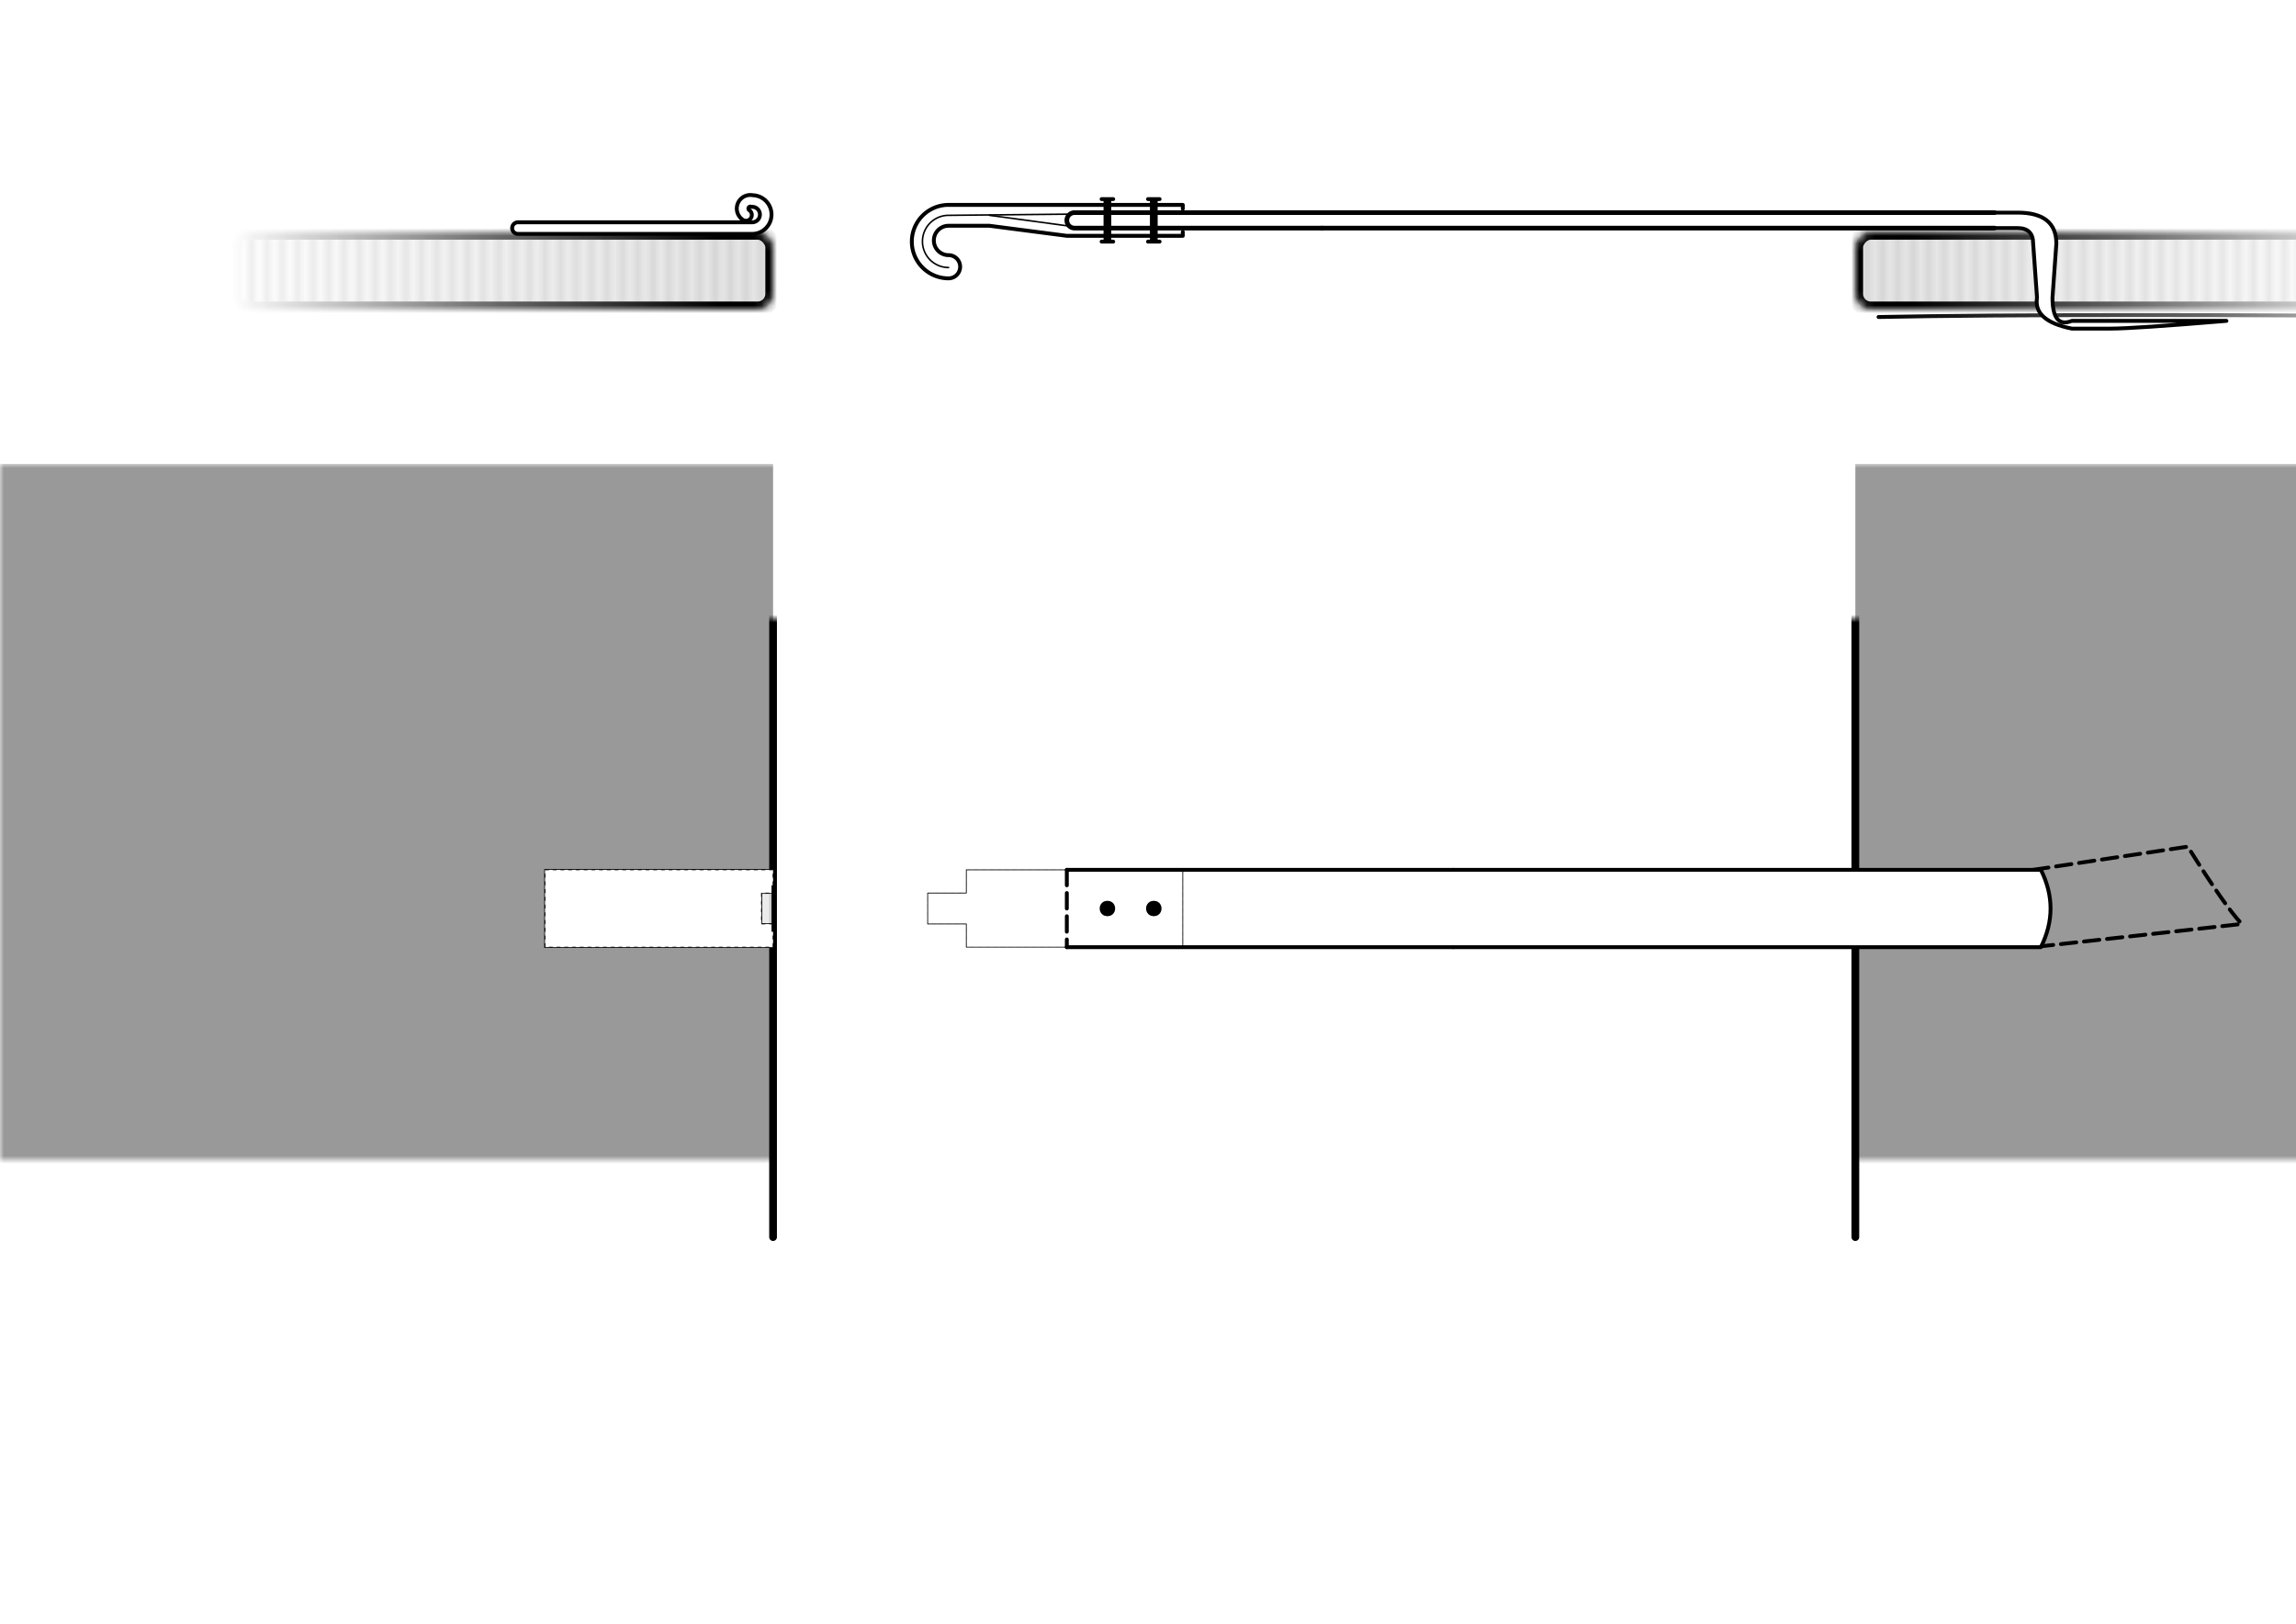 <?xml version="1.0" encoding="UTF-8"?>
<?xml-stylesheet href="../CSS/style.css" type="text/css"?>
<!DOCTYPE svg
  PUBLIC "-//W3C//DTD SVG 1.1//EN" "http://www.w3.org/Graphics/SVG/1.1/DTD/svg11.dtd">
<svg xmlns="http://www.w3.org/2000/svg" xmlns:xlink="http://www.w3.org/1999/xlink" x="0" y="0"
    width="297mm" height="210mm" viewBox="0 0 297 210" preserveAspectRatio="xMinYMin meet"
    version="1.1">
    <desc>Furniture SVG Master</desc>
    <defs>        
        <ellipse id="r_small" cx="50%" cy="50%" rx="100" ry="300" style="fill:url(#bg)"/>
        <ellipse id="r_big" cx="50%" cy="50%" rx="250" ry="300" style="fill:url(#bg)"/>
        <rect id="r_2" width="150%" height="110%" fill="url(#bg)"/>
        <linearGradient id="bg">
            <stop offset="0.000" stop-color="#00ff00"/>
            <stop offset="0.010" stop-color="#808000"/>
            <stop offset="0.020" stop-color="#ff0000"/>
            <stop offset="0.030" stop-color="#00ff00"/>
            <stop offset="0.040" stop-color="#808000"/>
            <stop offset="0.050" stop-color="#ff0000"/>
            <stop offset="0.060" stop-color="#00ff00"/>
            <stop offset="0.070" stop-color="#808000"/>
            <stop offset="0.080" stop-color="#ff0000"/>
            <stop offset="0.090" stop-color="#00ff00"/>
            <stop offset="0.100" stop-color="#808000"/>
            <stop offset="0.110" stop-color="#ff0000"/>
            <stop offset="0.120" stop-color="#00ff00"/>
            <stop offset="0.130" stop-color="#808000"/>
            <stop offset="0.140" stop-color="#ff0000"/>
            <stop offset="0.150" stop-color="#00ff00"/>
            <stop offset="0.160" stop-color="#808000"/>
            <stop offset="0.170" stop-color="#ff0000"/>
            <stop offset="0.180" stop-color="#00ff00"/>
            <stop offset="0.190" stop-color="#808000"/>
            <stop offset="0.200" stop-color="#ff0000"/>
            <stop offset="0.210" stop-color="#00ff00"/>
            <stop offset="0.220" stop-color="#808000"/>
            <stop offset="0.230" stop-color="#ff0000"/>
            <stop offset="0.240" stop-color="#00ff00"/>
            <stop offset="0.250" stop-color="#808000"/>
            <stop offset="0.260" stop-color="#ff0000"/>
            <stop offset="0.270" stop-color="#00ff00"/>
            <stop offset="0.280" stop-color="#808000"/>
            <stop offset="0.290" stop-color="#ff0000"/>
            <stop offset="0.300" stop-color="#00ff00"/>
            <stop offset="0.310" stop-color="#808000"/>
            <stop offset="0.320" stop-color="#ff0000"/>
            <stop offset="0.330" stop-color="#00ff00"/>
            <stop offset="0.340" stop-color="#808000"/>
            <stop offset="0.350" stop-color="#ff0000"/>
            <stop offset="0.360" stop-color="#00ff00"/>
            <stop offset="0.370" stop-color="#808000"/>
            <stop offset="0.380" stop-color="#ff0000"/>
            <stop offset="0.390" stop-color="#00ff00"/>
            <stop offset="0.400" stop-color="#808000"/>
            <stop offset="0.410" stop-color="#ff0000"/>
            <stop offset="0.420" stop-color="#00ff00"/>
            <stop offset="0.430" stop-color="#808000"/>
            <stop offset="0.440" stop-color="#ff0000"/>
            <stop offset="0.450" stop-color="#00ff00"/>
            <stop offset="0.460" stop-color="#808000"/>
            <stop offset="0.470" stop-color="#ff0000"/>
            <stop offset="0.480" stop-color="#00ff00"/>
            <stop offset="0.490" stop-color="#808000"/>
            <stop offset="0.500" stop-color="#ff0000"/>
            <stop offset="0.510" stop-color="#00ff00"/>
            <stop offset="0.520" stop-color="#808000"/>
            <stop offset="0.530" stop-color="#ff0000"/>
            <stop offset="0.540" stop-color="#00ff00"/>
            <stop offset="0.550" stop-color="#808000"/>
            <stop offset="0.560" stop-color="#ff0000"/>
            <stop offset="0.570" stop-color="#00ff00"/>
            <stop offset="0.580" stop-color="#808000"/>
            <stop offset="0.590" stop-color="#ff0000"/>
            <stop offset="0.600" stop-color="#00ff00"/>
            <stop offset="0.610" stop-color="#808000"/>
            <stop offset="0.620" stop-color="#ff0000"/>
            <stop offset="0.630" stop-color="#00ff00"/>
            <stop offset="0.640" stop-color="#808000"/>
            <stop offset="0.650" stop-color="#ff0000"/>
            <stop offset="0.660" stop-color="#00ff00"/>
            <stop offset="0.670" stop-color="#808000"/>
            <stop offset="0.680" stop-color="#ff0000"/>
            <stop offset="0.690" stop-color="#00ff00"/>
            <stop offset="0.700" stop-color="#808000"/>
            <stop offset="0.710" stop-color="#ff0000"/>
            <stop offset="0.720" stop-color="#00ff00"/>
            <stop offset="0.730" stop-color="#808000"/>
            <stop offset="0.740" stop-color="#ff0000"/>
            <stop offset="0.750" stop-color="#00ff00"/>
            <stop offset="0.760" stop-color="#808000"/>
            <stop offset="0.770" stop-color="#ff0000"/>
            <stop offset="0.780" stop-color="#00ff00"/>
            <stop offset="0.790" stop-color="#808000"/>
            <stop offset="0.800" stop-color="#ff0000"/>
            <stop offset="0.810" stop-color="#00ff00"/>
            <stop offset="0.820" stop-color="#808000"/>
            <stop offset="0.830" stop-color="#ff0000"/>
            <stop offset="0.840" stop-color="#00ff00"/>
            <stop offset="0.850" stop-color="#808000"/>
            <stop offset="0.860" stop-color="#ff0000"/>
            <stop offset="0.870" stop-color="#00ff00"/>
            <stop offset="0.880" stop-color="#808000"/>
            <stop offset="0.890" stop-color="#ff0000"/>
            <stop offset="0.900" stop-color="#00ff00"/>
            <stop offset="0.910" stop-color="#808000"/>
            <stop offset="0.920" stop-color="#ff0000"/>
            <stop offset="0.930" stop-color="#00ff00"/>
            <stop offset="0.940" stop-color="#808000"/>
            <stop offset="0.950" stop-color="#ff0000"/>
            <stop offset="0.960" stop-color="#00ff00"/>
            <stop offset="0.970" stop-color="#808000"/>
            <stop offset="0.980" stop-color="#ff0000"/>
            <stop offset="0.990" stop-color="#00ff00"/>
            <stop offset="1.000" stop-color="#808000"/>
        </linearGradient>
        <filter id="warp_small">
            <feImage xlink:href="#r_small" result="grad"/>
            <feDisplacementMap xChannelSelector="G" yChannelSelector="R" scale="0.5"
                in="SourceGraphic" in2="grad"/>
        </filter>
        <filter id="warp_big">
            <feImage xlink:href="#r_big" result="grad"/>
            <feDisplacementMap xChannelSelector="G" yChannelSelector="R" scale="0.5"
                in="SourceGraphic" in2="grad"/>
        </filter>
        <filter id="warp_2" filterUnits="objectBoundingBox">
            <feImage xlink:href="#r_2" result="grad"/>
            <feDisplacementMap xChannelSelector="G" yChannelSelector="R" scale="0.7"
                in="SourceGraphic" in2="grad" result="unblurred"/>
            <!--        
            <feGaussianBlur in="unblurred" stdDeviation="0.5 0.1"/>-->
        </filter>
        <filter id="f1" filterUnits="userSpaceOnUse">
            <feColorMatrix in="SourceGraphic" type="matrix" values="
                0.0 0.0 0.0 0.0 0.0
                0.0 0.0 0.0 0.0 0.0
                0.0 0.0 0.0 0.0 0.0
                0.0 0.0 0.0 0.6 0.0"/>
            <feGaussianBlur stdDeviation="0.5 0.1"/>
        </filter>
        <filter id="f2" filterUnits="userSpaceOnUse">
            <feColorMatrix in="SourceGraphic" type="matrix" values="
                0.0 0.0 0.0 0.0 0.0
                0.0 0.0 0.0 0.0 0.0
                0.0 0.0 0.0 0.0 0.0
                0.0 0.0 0.0 0.65 0.0"/>
            <feGaussianBlur stdDeviation="0.5 0.3"/>
        </filter>
        <filter id="f3" filterUnits="userSpaceOnUse">
            <feColorMatrix in="SourceGraphic" type="matrix" values="
                0.0 0.0 0.0 0.0 0.0
                0.0 0.0 0.0 0.0 0.0
                0.0 0.0 0.0 0.0 0.0
                0.0 0.0 0.0 0.65 0.0"/>
            <feGaussianBlur stdDeviation="0.5"/>
        </filter>
        <filter id="f4" filterUnits="userSpaceOnUse">
            <!--<feColorMatrix in = "SourceGraphic" type = "saturate" values = "0.1" result="desaturated"/>-->
            <feColorMatrix in="SourceGraphic" type="matrix" values="
                0.0 0.0 0.0 0.0 0.0
                0.0 0.0 0.0 0.0 0.0
                0.0 0.0 0.0 0.0 0.0
                0.0 0.0 0.0 0.65 0.0"/>
            <feGaussianBlur stdDeviation="0 0.5"/>
        </filter>
        <linearGradient id="fading">
            <stop offset="0%" stop-color="#FFFFFF"/>
            <stop offset="50%" stop-color="#666666"/>
            <stop offset="90%" stop-color="#000000"/>
        </linearGradient>
        <linearGradient id="fading2">
            <stop offset="0%" stop-color="#000000"/>
            <stop offset="50%" stop-color="#666666"/>
            <stop offset="90%" stop-color="#FFFFFF"/>
        </linearGradient>
        <linearGradient id="doubleFading">
            <stop offset="0%" stop-color="#000000"/>
            <stop offset="25%" stop-color="#666666"/>
            <stop offset="50%" stop-color="#FFFFFF"/>
            <stop offset="75%" stop-color="#666666"/>
            <stop offset="100%" stop-color="#000000"/>
        </linearGradient>
        <linearGradient id="doubleFading2">
            <stop offset="0%" stop-color="#000000"/>
            <stop offset="30%" stop-color="#666666"/>
            <stop offset="40%" stop-color="#FFFFFF"/>
            <stop offset="60%" stop-color="#FFFFFF"/>
            <stop offset="70%" stop-color="#666666"/>
            <stop offset="100%" stop-color="#000000"/>
        </linearGradient>
        <linearGradient id="fadingBothEnds">
            <stop offset="0%" stop-color="#FFFFFF"/>
            <stop offset="20%" stop-color="#666666"/>
            <stop offset="40%" stop-color="#000000"/>
            <stop offset="60%" stop-color="#000000"/>
            <stop offset="80%" stop-color="#666666"/>
            <stop offset="100%" stop-color="#FFFFFF"/>
        </linearGradient>
        <linearGradient id="fadingBothEnds_2">
            <stop offset="0%" stop-color="#333333"/>
            <stop offset="10%" stop-color="#666666"/>
            <stop offset="15%" stop-color="#999999"/>
            <stop offset="30%" stop-color="#FFFFFF"/>
            <stop offset="50%" stop-color="#FFFFFF"/>
            <stop offset="70%" stop-color="#FFFFFF"/>
            <stop offset="85%" stop-color="#999999"/>
            <stop offset="90%" stop-color="#666666"/>
            <stop offset="100%" stop-color="#333333"/>
        </linearGradient>
        <radialGradient id="radialFading">
            <stop offset="0%" stop-color="#FFFFFF"/>
            <stop offset="50%" stop-color="#666666"/>
            <stop offset="90%" stop-color="#000000"/>
        </radialGradient>
        <radialGradient id="radialFading2">
            <stop offset="0%" stop-color="#FFFFFF"/>
            <stop offset="60%" stop-color="#999999"/>
            <stop offset="100%" stop-color="#333333"/>
        </radialGradient>
        <pattern id="thicknessCutoutTile" patternUnits="userSpaceOnUse"
            patternContentUnits="userSpaceOnUse" x="0" y="0" width="2" height="50">
            <path d="M0,0 L5,50" class="line4" fill="none" stroke="#666666" stroke-width="0.1"
                stroke-linejoin="miter"/>
        </pattern>
        <mask id="fademaskBoardsX">
            <rect width="70" height="10" x="0" y="0" rx="2" ry="2" fill="url(#fading2)"/>
        </mask>
        <mask id="fademaskBoards">
            <rect width="180" height="100" x="-10" y="-10" fill="url(#radialFading)"/>
        </mask>
        <g id="boardXsection">
            <rect width="70" height="10" x="0" y="0" rx="2" ry="2" stroke-linecap="round"
                stroke-linejoin="round" stroke="url(#fading)" stroke-width="2"
                fill="url(#thicknessCutoutTile)" mask="url(#fademaskBoardsX)"/>
            <rect width="70" height="10" x="0" y="0" rx="2" ry="2" stroke-linecap="round"
                stroke-linejoin="round" stroke-opacity="0" fill-opacity="0.1" fill="url(#fading)"/>
        </g>
        <g id="board">
            <rect width="100" height="100" x="-30" y="-20" stroke-linecap="round"
                stroke-linejoin="round" stroke="#FFFFFF" stroke-opacity="0" fill="#999999"
                mask="url(#fademaskBoards)"/>
            <path d="M70,-10 L70,80" stroke-linecap="round" stroke-linejoin="round"
                stroke="#000000" mask="url(#fademaskBoards)"/>
        </g>
        <g id="simplePinX">
            <path d="M0,0 L0,-1 M0,3 L-35,1.8 -35,1.2 0,0"
                stroke="#000000" stroke-width="0.5" fill="#FFFFFF"/>  
            <use xlink:href="#simplePin_head"/>
        </g>
        <g id="simplePinXSide" stroke="#000000" stroke-width="0.5" fill="#FFFFFF">
            <use xlink:href="#simplePin_head" transform="rotate(-90,0,1.5) translate(5,-10)"/>
            <path d="M0,0 L-10,1.5 L 0,3" transform="rotate(-90,0,1.5) translate(5,-9.8)"/>
        </g>
        <g id="simplePinXSide_2" stroke="#000000" stroke-width="0.5" fill="#FFFFFF">
            <use xlink:href="#simplePin_head" transform="rotate(-90,0,1.5) translate(5,-10)"/>
            <path d="M0,0 L-12,1.5 L 0,3 M-12,1.5 L-11,1 L-11,1"
                transform="rotate(-90,0,1.5) translate(5,-9.8)"/>
        </g>
        <g id="fastenedPinX" stroke="#000000" stroke-width="0.5" fill="#FFFFFF">
            <use xlink:href="#simplePinX"/>
            <path d="M-15,-3.5 L-14.2,-3.5 L-14.5,-2 L-15,4.5 L-15.5,-2 L-15.8,-3.5z"/>
            <path d="M-16.3,0.5 L-16.3,2.5 M-13.6,0.5 L-13.6,2.5"/>
        </g>
        <g id="fastenedPinX_2" stroke="#000000" stroke-width="0.5" fill="#FFFFFF">
            <use xlink:href="#simplePinX"/>
            <path d="M-15,-3.5 L-14.2,-3.5 L-14.5,-2 L-15,8 L-15.5,-2 L-15.8,-3.5z"/>
            <path d="M-16.3,0.5 L-16.3,2.5 M-13.6,0.5 L-13.6,2.5"/>
        </g>
        <g id="fastenedPinXSide" stroke="#000000" stroke-width="0.5" fill="#FFFFFF">
            <use xlink:href="#simplePin_head" transform="rotate(-90,0,1.5) translate(5,-10)"/>
            <path d="M0,0 L-10,1.5 L 0,3" transform="rotate(-90,0,1.5) translate(5,-9.8)"/>
            <g transform="rotate(90,-15,8) translate(-6.5,1.5)">
                <path d="M-15,-3.5 L-14.2,-3.5 L-14.5,-2 L-15,8 L-15.5,-2 L-15.8,-3.5z"
                    transform="translate(0,-5)"/>
                <path d="M-16.3,0.5 L-16.3,2.5 M-13.6,0.5 L-13.6,2"/>
            </g>
        </g>
        <g id="fastenedPinXSide_2" stroke="#000000" stroke-width="0.5" fill="#FFFFFF">
            <use xlink:href="#simplePin_head" transform="rotate(-90,0,1.5) translate(5,-10)"/>
            <path d="M0,0 L-12,1.5 L 0,3 M-12,1.5 L-11,1 L-11,1"
                transform="rotate(-90,0,1.5) translate(5,-9.8)"/>
            <g transform="rotate(90,-15,8) translate(-6.5,1.5)">
                <path d="M-15,-3.5 L-14.2,-3.5 L-14.5,-2 L-15,8 L-15.5,-2 L-15.8,-3.5z"
                    transform="translate(0,-5)"/>
                <path d="M-16.3,0.5 L-16.3,2.5 M-13.6,0.5 L-13.6,2"/>
            </g>
        </g>
        <g id="simplePin">
            <path id="simplePin_head" d="M0,0 L0,-1 Q2,0 6,-1 A1,1 0,0 1 6,4 Q2,3 0,4.5 L0,3"
                stroke="#000000" stroke-width="0.2" fill="#FFFFFF" filter="url(#warp_2)"/>
            <path d="M0,3 L-35,1.8 -35,1.2 0,0" stroke="#000000" stroke-width="0.2" fill="none"
                stroke-dasharray="2 1"/>
        </g>
        <g id="fastenedPin" stroke="#000000" stroke-width="0.5" fill="#FFFFFF">
            <use xlink:href="#simplePin_head"/>
            <circle r="1.15" cx="-15" cy="1.5"/>
            <g stroke="#000000" stroke-width="0.5" fill="none" stroke-dasharray="2 1">
                <path d="M0,3.25 Q-15,3.3 -35,1.5 Q-15,-0.7 0,-0.25"/>
                <circle r="1.15" cx="-15" cy="1.5" stroke-dasharray="0.5 0.5"/>
            </g>
        </g>
        <g id="simplePinSide" stroke="#000000">
            <circle id="pindHeadSideAbove" r="3" cx="-10" cy="1.5" fill="url(#radialFading2)"
                stroke-width="0.1"/>
        </g>
        <g id="fastenedPinSide" stroke="#000000">
            <path d="M-15,-3.5 L-14.2,-3.5 L-14.5,-2 L-15,8 L-15.5,-2 L-15.8,-3.5z"
                transform="rotate(90,-15,8) translate(-6.5,-3.5)" fill="#FFFFFF" stroke-width="0.5"/>
            <use xlink:href="#pindHeadSideAbove"/>
            <path d="M-15,-3.5 L-14.2,-3.5 L-14.5,-2 L-15,8 L-15.5,-2 L-15.8,-3.5z"
                transform="rotate(90,-15,8) translate(-6.5,-3.5)" fill="none" stroke-width="0.1"
                stroke-dasharray="0.5 0.5"/>
        </g>
        <g id="rollerRoundBar_catchplateX" stroke="#000000" stroke-width="0.5" fill="none"
            transform="translate(1,-5)">
            <path d="M-30,0 L3,0 A3,3 1,1 1 0,1.7 A2,2 0,0 1 1.5,1.5 L2.2,1.5 L-30,1.5z"/>
            <circle r="1.5" cx="2.7" cy="3"/>
            <circle r="0.8" cx="2.7" cy="3" fill="#666666" stroke-width="0.2"/>
        </g>
        <g id="rollerRoundBar_catchplate" transform="translate(0,1.5)">
            <path d="M5.5,-2 L5.5,-5 L-30,-5 L-30,5 L5.5,5 L5.5,2 L2,2 L2,-2 L5.5,-2 "
                stroke="#000000" fill="#FFFFFF"  stroke-width="0.2" filter="url(#warp_small)"/>            
            <path d="M5.5,-2 L5.5,-5 L-30,-5 L-30,5 L5.5,5 L5.5,2 L2,2 L2,-2 L5.5,-2 "
                stroke="#000000" fill="#FFFFFF"  stroke-width="0.5" stroke-opacity="0.1" stroke-dasharray="0.5 0.5" filter="url(#warp_big)"/>
            <path d="M3.75,2 L3.74,-2" stroke="#000000" stroke-width="1" fill="#FFFFFF"
                stroke-linecap="round"/>
            <path d="M3.74,5 L3.75,2 M3.74,-2 L3.74,-5" stroke="#000000" stroke-width="1"
                fill="#FFFFFF" stroke-dasharray="0.5 0.5"/>
            <circle r="0.7" cx="-19.5" cy="0"/>
            <circle r="0.7" cx="-9.5" cy="0"/>
        </g>
        <g id="raisedLip_catchplateX" stroke="#000000" stroke-width="0.5" fill="none"
            transform="translate(0,-3.5) scale(-1,-1)">
            <g id="raisedLipX_profile" stroke-linecap="round" stroke-linejoin="round" fill="none">
                <path stroke="#000000" stroke-width="2"
                    d="M33,0.5 L6,0.5 L2.7,0.5 A1,1 0,0 0 2.7,4 A1,1 0,0 0 3.5,2.2"/>
                <path stroke="#FFFFFF" stroke-width="1"
                    d="M33,0.5 L6,0.5 L2.7,0.5 A1,1 0,0 0 2.7,4 A1,1 0,0 0 3.5,2.2"/>
            </g>
        </g>
        <g id="raisedLip_catchplate" transform="translate(0,1.5)">
            <path d="M0,-5 L-30,-5 L-30,5 L0,5 L0,-5" stroke="#000000" stroke-width="0.2"
                fill="#FFFFFF" filter="url(#warp_small)"/>
            <path d="M0,-5 L-30,-5 L-30,5 L0,5 L0,-5" stroke="#000000" stroke-width="0.1" stroke-dasharray="0.5 0.5"
                fill="#FFFFFF" filter="url(#warp_small)"/>
            <path d="M-3,-5 L-3,5" stroke="#000000" stroke-width="0.5" fill="#FFFFFF"/>
        </g>
        <g id="bentAndSlotted_catchplateX" fill="none" transform="translate(-3,-5)">
            <g transform="translate(4,0)">
                <path d="M-8,7 L-1.5,7 L-1.5,2 L-8,2z" fill="#FFFFFF" stroke="#FFFFFF"
                    stroke-width="1.3" stroke-linejoin="round"/>
                <path d="M-9,2 L-8,2 L-8,7 L-1.5,7 L-1.5,8" fill="none" stroke="#000000"
                    stroke-width="1" stroke-linejoin="round" stroke-linecap="round"/>
            </g>
            <!--<path d="M-30,0 L1,0 L1,1 L-30,1z M2,2.5 L0.5,7 A0.5,0.5 0,0 1 -0.5,6.5 L1,2 L2,2.5"/>-->
            <path d="M-25,1 L-1,1 M2.5,3.5 L2.5,5" stroke-width="2" stroke-linecap="round"
                stroke="#000000"/>
            <path d="M-25,1 L-1,1 M2.5,3.5 L2.5,5" stroke-width="1" stroke-linecap="round"
                stroke="#FFFFFF"/>
            <path d="M-1,1 Q2.5,1 2.5,3.5" stroke-width="2" stroke="#000000" stroke-linecap="butt"/>
            <path d="M-1,1 Q2.5,1 2.5,3.5" stroke-width="1.5" stroke="#FFFFFF" stroke-linecap="butt"/>
            <path d="M-1.5,0 L-1,2 M1.5,3.5 L3.3,3 L3.3,3.5" stroke-width="0.5" stroke="#000000"
                stroke-linecap="butt" stroke-linejoin="bevel"/>
        </g>
        <g id="bentAndSlotted_catchplate" transform="translate(-5.5,1.5)">
            <path d="M5.5,-5 L5.5,5 L-24,5 L-24,-5z" stroke-width="0.1" stroke="#000000" stroke-opacity="0" fill="#FFFFFF" fill-opacity="0.8"/>
            <path d="M5.5,-2 L5.5,-5 L-24,-5 L-24,5 L5.5,5 L5.5,2 L4,2 L4,-2 L5.5,-2 "
                stroke="#000000" stroke-width="0.2" fill="#FFFFFF" filter="url(#warp_small)"/>
            <path d="M5.5,-2 L5.5,-5 L-24,-5 L-24,5 L5.5,5 L5.5,2 L4,2 L4,-2 L5.5,-2 "
                stroke="#000000" stroke-width="0.1" fill="#FFFFFF" stroke-dasharray="0.5 0.5" filter="url(#warp_small)"/>
            <path d="M5.5,-3 L5.5,3" stroke="#000000" stroke-width="0.4" fill="#FFFFFF"/>
        </g>
        <g id="pastedown_underPastedown_first" stroke="#000000" stroke-width="0.5" fill="#FFFFFF">
            <path d="M-70,8.5 Q-20,8 -3,8.5" stroke="url(#fading)"/>
        </g>
        <g id="pastedown_throughPastedown_first" stroke="#000000" stroke-width="0.5" fill="#FFFFFF">
            <path d="M-70,7.5 Q-20,7 -3,7.5" stroke="url(#fading)"/>
        </g>
        <g id="firstBoard_elementAttachments_under" stroke="#000000" stroke-width="1" fill="#FFFFFF"
            stroke-linecap="round" stroke-linejoin="round">
            <path id="attachment_under" d="M-20.7,-5 L-19.3,-5 M-20,-5 L-20,6.5 L-20.7,6 L-20,6"/>
            <use xlink:href="#attachment_under" transform="translate(10,0)"/>
        </g>
        <g id="firstBoard_elementAttachments_through" stroke="#000000" stroke-width="1"
            fill="#FFFFFF" stroke-linecap="round" stroke-linejoin="round">
            <path id="attachment_through" d="M-20.7,-5 L-19.3,-5 M-20,-5 L-20,8 L-20.7,7.5 L-20,7.5"/>
            <use xlink:href="#attachment_through" transform="translate(10,0)"/>
        </g>
        <g id="stirrupRingX">
            <path d="M4.5,0 L21.5,0 M21.5,3 L4.5,3" stroke-linecap="round" stroke-linejoin="round"
                stroke="#000000" stroke-width="0.2" fill="#FFFFFF"/>
            <rect width="5" height="3" x="0" y="0" rx="1" ry="1" stroke-linecap="round"
                stroke-linejoin="round" stroke="#000000" stroke-width="0.5" fill="#FFFFFF"/>
            <rect width="5" height="3" x="12" y="0" rx="1" ry="1" stroke-linecap="round"
                stroke-linejoin="round" stroke="#000000" stroke-width="0.5" fill="#FFFFFF"/>
            <rect width="3.5" height="3" x="20" y="0" rx="1" ry="1" stroke-linecap="round"
                stroke-linejoin="round" stroke="#000000" stroke-width="0.5" fill="#FFFFFF"/>
        </g>
        <g id="stirrupRing" filter="url(#warp_small)">
            <path
                d="M0,0 Q0.5,-1.5 2,-1.5 C3.5,-8 13.5,-8 14,-2 L14,-5.5 Q14,-6.5 15,-7 L22.5,-7.5 Q23.5,-7.5 23.5,-6.5 
                M23.5,6.5 Q23.5,7.5 22,7.5 L15,7 Q14,6.5 14,5.5 L14,2 C13.5,8 3.5,8 2,1.5 Q0.5,1.5 0,0
                M16,0 L16,-4.5 Q16,-5.5 18,-5.5 L19.5,-5.5 Q20.5,-5.5 20.5,-4.5 
                M20.5,4.5 Q20.5,5.5 19.5,5.5 L18,5.5 Q16,5.5 16,4.5 L16,0 M4.5,0 C4.5,-5 11.5,-5 11.5,0 C11.5,5 4.5,5 4.5,0"
                stroke="#000000" stroke-width="0.2" fill="none"/>
            <path d="M23.5,-6.5 L23.5,6.5" stroke="#000000" stroke-width="0.5" fill="none"
                stroke-dasharray="2 1"/>
            <path d="M20.5,-4.5 L20.5,4.5" stroke="#000000" stroke-width="0.5" fill="none"
                stroke-dasharray="2 1"/>
        </g>
        <g id="simpleHookX_profile" stroke-linecap="round" stroke-linejoin="round" fill="none">
            <path stroke="#000000" stroke-width="2" d="M33,0.5 L6,0.5 L2.7,0.5 A1,1 0,0 0 2.7,5"/>
            <path stroke="#FFFFFF" stroke-width="1" d="M33,0.5 L6,0.5 L2.7,0.5 A1,1 0,0 0 2.7,5"/>
        </g>
        <path id="rivet" d="M22.5,0 L24,0 M23,0 L23,6.5 L23.5,6.5 L23.5,0z M22.5,6.5 L24,6.5"/>
        <g id="simpleHookX" transform="translate(0,-2)" stroke-linecap="round"
            stroke-linejoin="round" stroke="#000000" stroke-width="0.5" fill="#FFFFFF">
            <use xlink:href="#simpleHookX_profile" transform="translate(0,1)"/>
            <!-- rivet line -->
            <use xlink:href="#rivet"/>
            <use xlink:href="#rivet" transform="translate(6,0)"/>
            <path d="M21.5,6 L31,6"/>
        </g>
        <g id="simpleORfoldedHook_narrow" stroke-linecap="round" stroke-linejoin="round"
            stroke="#000000" fill="none">
            <path d="M0,0 L0,-2 L5,-2 5,-5 L33,-5 L33,5 L5,5 L5,2 0,2z" stroke-width="0.1" filter="url(#warp_small)"/>            
            <path d="M0,0 L0,-2 L5,-2 5,-5 L33,-5 L33,5 L5,5 L5,2 0,2z"  stroke-width="0.1" stroke-dasharray="0.5 0.5" stroke-opacity="0.1" filter="url(#warp_small)"/>
            <circle r="0.5" cx="23.25" cy="0"/>
            <circle r="0.5" cx="29.25" cy="0"/>
        </g>
        <g id="simpleORfoldedHook_wide" stroke-linejoin="round"
            stroke="#000000"  fill="none">
            <path d="M0,0 L0,-5 L33,-5 L33,5 L0,5z" stroke-width="0.2" filter="url(#warp_big)"/>            
            <path d="M0,0 L0,-5 L33,-5 L33,5 L0,5z" stroke-width="0.5" stroke-dasharray="0.5 0.5" stroke-opacity="0.1" filter="url(#warp_big)"/>
            <circle r="0.5" cx="23.25" cy="0"/>
            <circle r="0.5" cx="29.25" cy="0"/>
        </g>
        <g id="foldedHookX" transform="translate(0,0.5)" stroke-linecap="round"
            stroke-linejoin="round" stroke="#000000" stroke-width="0.5" fill="none">
            <path
                d="M33,0 L33,-0.5 L6,-0.5 L2.7,-0.5 A1,1 0,0 0 2.7,9 A1,1 0,0 0 2.7,6 A0.7,0.7 0,0 1 2.7,2.2 L8,2.2 L18,3.5 L33,3.5 L33,3"/>
            <path d="M18,2.2 L8,0.85 " stroke-width="0.2"/>
            <path d="M18,0.7 L2.7,0.85 A0.7,0.7 0,0 0 2.7,7.6" stroke-width="0.2"/>
            <!-- rivet line -->
            <path id="rivet2" d="M22.5,0 L24,0 M23,0 L23,5.5 L23.5,5.5 L23.5,0z M22.5,5.5 L24,5.5"
                transform="translate(0,-1.25)"/>
            <use xlink:href="#rivet2" transform="translate(6,0)"/>
        </g>
        <g id="piercedStrapX" stroke-linecap="round" stroke-linejoin="round" stroke="#000000"
            stroke-width="0.6" fill="#FFFFFF" transform="translate(20,0)">
            <rect width="12" height="2" x="-20" y="1" rx="1" ry="1"/>
            <path d="M-10,1 L1,1 M-10,3 L1,3" stroke-width="0.2"/>
        </g>
        <g id="piercedStrap" stroke-linecap="round" stroke-linejoin="round" stroke="#000000"
            stroke-width="0.5" fill="#FFFFFF" transform="translate(20,0)">
            <!-- silhouette -->
            <path d="M0,-5 L-20,-5 L-20,5 L0,5"/>
            <circle r="2.2" cx="-4.5" cy="0"/>
        </g>
        <g id="braidingPatternsX">
            <g id="braidingPattern">
                <path d="M33,1 Q37,1.5 39,2.5 Q40,2.8 40,3"/>
                <path d="M33,3 Q37,2 38,2"/>
            </g>
            <g id="braidingPattern_end">
                <path d="M33,1 Q37,1.5 39,2.5 Q40,2.8 40,3"/>
                <path d="M33,3.5 Q37,2 38,2"/>
            </g>
        </g>
        <g id="braidedStrapX" stroke-linecap="round" stroke-linejoin="round" stroke="#000000"
            stroke-width="0.5" fill="none">
            <!-- Around clasp -->
            <path d="M0,1 Q0,4 3,4" stroke-width="0.8"/>
            <path d="M0,1 Q0,-1 3,-1 Q7,-1 9,1 Q13.5,3 33,3" stroke-width="0.8"/>
            <path d="M0,1 Q0,4 3,4 Q3,4.2 6,3.5 Q9,2 10,1.5" stroke-width="0.6"/>
            <path d="M3,4 Q12,3 33,3" stroke-width="0.6"/>
            <path d="M19,3 L33,3" stroke-width="0.55"/>
            <!-- Pattern -->
            <use xlink:href="#braidingPattern" x="-7"/>
            <use xlink:href="#braidingPattern" x="0"/>
            <use xlink:href="#braidingPattern" x="7"/>
            <use xlink:href="#braidingPattern" x="14"/>
            <use xlink:href="#braidingPattern" x="21"/>
            <use xlink:href="#braidingPattern" x="28"/>
            <use xlink:href="#braidingPattern" x="35"/>
            <use xlink:href="#braidingPattern" x="42"/>
            <use xlink:href="#braidingPattern" x="49"/>
            <use xlink:href="#braidingPattern" x="56"/>
            <use xlink:href="#braidingPattern" x="63"/>
            <use xlink:href="#braidingPattern" x="70"/>
            <use xlink:href="#braidingPattern" x="77"/>
            <use xlink:href="#braidingPattern" x="84"/>
            <!-- Lines -->
            <path d="M5,-1 Q12,1 18,1"/>
            <path d="M18,3 L120,3"/>
            <path d="M18,1 L108,1"/>
        </g>
        <g id="braidedStrapXend_throughPastedown" stroke-linecap="round" stroke-linejoin="round"
            stroke="#000000" stroke-width="0.5" fill="#FFFFFF">
            <path d="M105,14.5 Q130,14 190,14.5" stroke="url(#fading2)"/>
            <path d="M-106,14.5 Q-71,14 -39,14.5" stroke="url(#fading)"/>
            <path
                d="M120,1 L123,1 Q128,1 128,5 L127.5,12 Q127.5,16 130,15 L150,15 Q138,16 135,16 L130,16 Q125,15 125.5,12 L125,5 Q125,3 123,3 Q118.5,3 114,3 M108,1 L120,1"/>
            <use xlink:href="#braidingPattern_end" x="91"
                transform="rotate(90 120,1) translate(-1,-7.5)"/>
        </g>
        <g id="braidedStrapXend_underPastedown" stroke-linecap="round" stroke-linejoin="round"
            stroke="#000000" stroke-width="0.5" fill="#FFFFFF">
            <path
                d="M120,1 L123,1 Q128,1 128,5 L127.5,12 Q127.5,14 130,14 L150,14 Q138,15 135,15 L130,15 Q125,14 125.5,12 L125,5 Q125,3 123,3 Q118.5,3 114,3 M108,1 L120,1"/>
            <path d="M105,15.5 Q130,16 190,15.5" stroke="url(#fading2)"/>
            <use xlink:href="#braidingPattern_end" x="91"
                transform="rotate(90 120,1) translate(-1,-7.5)"/>
        </g>
        <g id="flatStrapX_aroundClasp" stroke-linecap="round" stroke-linejoin="round"
            stroke="#000000" stroke-width="0.5" fill="none">
            <!-- Around clasp -->
            <path d="M0,1 Q0,-1 3,-1 Q7,-1 9,2" stroke-width="1"/>
            <path d="M0,1 Q0,4 3,4 Q3,4.2 6,3.5 Q6,3.5 9,2" stroke-width="1"/>
            <path d="M3,4 Q12,3 33,3" stroke-width="0.6"/>
            <path d="M5,-1 Q12,1 18,1" stroke-width="0.6"/>
            <path d="M9,2 L120,2" stroke-width="0.3"/>
        </g>
        <g id="flatStrapX_underClasp" stroke-linecap="round" stroke-linejoin="round"
            stroke="#000000" stroke-width="0.5" fill="none">
            <!-- under clasp -->
            <path d="M18,1 L1,1 A 1,1 0,0 0 1,3 L33,3" stroke-width="0.6"/>
        </g>
        <g id="flatStrapX" stroke-linecap="round" stroke-linejoin="round" stroke="#000000"
            stroke-width="0.5" fill="none">
            <!-- Lines -->
            <path d="M33,3 L120,3" stroke-width="0.6"/>
            <path d="M18,1 L120,1" stroke-width="0.6"/>
        </g>
        <g id="flatStrapXend_strapPlatesORstrapCollars" stroke-linecap="round"
            stroke-linejoin="round" stroke="#000000" stroke-width="0.5" fill="none">
            <path d="M120,3 L127,3 L127,1 L120,1"/>
        </g>

        <g id="strapPlateX" stroke-linecap="round" stroke-linejoin="round" stroke="#000000"
            stroke-width="1" fill="#FFFFFF">
            <path d="M127.5,0.5 L118,0.5" transform="translate(-7.5,0)"/>
        </g>
        <g id="strapPlate" filter="url(#warp_small)" stroke-linecap="round" stroke-linejoin="round" stroke="#000000"
            fill="#FFFFFF" transform="translate(255.5,117.5)">
            <path d="M2,-5 L-7.5,-5 L-7.5,5 L2,5z" stroke-width="1" />
            <circle r="0.5" cx="-2.75" cy="-2.5" stroke-width="0.5"/>
            <circle r="0.5" cx="-2.75" cy="2.5" stroke-width="0.5"/>
        </g>
        <g id="strapCollarsX" stroke-linecap="round" stroke-linejoin="round" stroke="#000000"
            stroke-width="1" fill="#FFFFFF">
            <path id="strapCollarX" d="M116,0.5 L112,0.5"/>
            <use xlink:href="#strapCollarX" transform="translate(8,0)"/>
        </g>
        <g id="strapCollars" filter="url(#warp_small)" stroke-linecap="round" stroke-linejoin="round" stroke="#000000"
            stroke-width="1" fill="#FFFFFF" transform="translate(263,117.5)" fill-opacity="0.8">
            <path id="strapCollar" d="M-13.5,-8.5 L-13.5,8.5 L-9.5,8.5 L-9.5,-8.5z"/>
            <use xlink:href="#strapCollar" transform="translate(8,0)"/>
            <g id="strapCollars_nails" stroke-width="0.5">
                <circle r="0.5" cx="-11.5" cy="-6.75"/>
                <circle r="0.5" cx="-11.5" cy="6.75"/>
            </g>
            <use xlink:href="#strapCollars_nails" transform="translate(8,0)"/>
        </g>
        <g id="pastedown_underPastedown_second" stroke-linecap="round" stroke-linejoin="round"
            stroke="#000000" stroke-width="0.5" fill="#FFFFFF">
            <path d="M105,15.5 Q130,16 190,15.5" stroke="url(#fading2)"/>
        </g>
        <g id="pastedown_throughPastedown_second" stroke-linecap="round" stroke-linejoin="round"
            stroke="#000000" stroke-width="0.5" fill="#FFFFFF">
            <path d="M105,14.5 Q130,14 190,14.5" stroke="url(#fading2)"/>
        </g>
        <g id="secondBoard_elementAttachments_under_strapCollars" stroke="#000000" stroke-width="1"
            fill="#FFFFFF" stroke-linejoin="round" stroke-linecap="round">
            <path id="attachment_under_second_strapCollars"
                d="M113.3,0 L114.7,0 M114,0 L114,13.5 L113.3,13 L114,13"/>
            <use xlink:href="#attachment_under_second_strapCollars" transform="translate(8,0)"/>
        </g>
        <g id="secondBoard_elementAttachments_through_strapCollars" stroke="#000000"
            stroke-width="1" fill="#FFFFFF" stroke-linejoin="round" stroke-linecap="round">
            <path id="attachment_through_second_strapCollars"
                d="M113.3,2 L114.7,2 M114,2 L114,15.5 L113.3,15 L114,15"/>
            <use xlink:href="#attachment_through_second_strapCollars" transform="translate(8,0)"/>
        </g>
        <g id="secondBoard_elementAttachments_under_strapPlates" stroke="#000000" stroke-width="1"
            fill="#FFFFFF" stroke-linejoin="round" stroke-linecap="round">
            <path id="attachment_under_second_strapPlates"
                d="M122.05,0 L123.45,0 M122.75,0 L122.75,13.5 L122.05,13 L122.75,13"
                transform="translate(-7.5,0)"/>
        </g>
        <g id="secondBoard_elementAttachments_through_strapPlates" stroke="#000000" stroke-width="1"
            fill="#FFFFFF" stroke-linejoin="round" stroke-linecap="round">
            <path id="attachment_through_second_strapPlates"
                d="M122.05,0 L123.45,0 M122.75,0 L122.75,15.5 L122.05,15 L122.75,15"
                transform="translate(-7.5,0)"/>
        </g>
        <g id="flatStrapXend_throughPastedown" stroke-linecap="round" stroke-linejoin="round"
            stroke="#000000" stroke-width="0.5" fill="#FFFFFF">
            <use xlink:href="#pastedown_throughPastedown_second"/>
            <path
                d="M120,1 L123,1 Q128,1 128,5 L127.5,12 Q127.5,16 130,15 L150,15 Q138,16 135,16 L130,16 Q125,15 125.5,12 L125,5 Q125,3 123,3 Q118.5,3 114,3 M108,1 L120,1"
            />
        </g>
        <g id="flatStrapXend_throughPastedown_doubleThickness" stroke-linecap="round"
            stroke-linejoin="round" stroke="#000000">
            <path d="M120,2 L123,2 Q126.5,2 126.5,5 L126.5,12 Q126,15 130,15.5 L141,15.5"
                stroke-width="0.3" fill="none"/>
        </g>
        <g id="flatStrapXend_underPastedown" stroke-linecap="round" stroke-linejoin="round"
            stroke="#000000" stroke-width="0.5" fill="#FFFFFF">
            <path
                d="M120,1 L123,1 Q128,1 128,5 L127.5,12 Q127.5,14 130,14 L150,14 Q138,15 135,15 L130,15 Q125,14 125.5,12 L125,5 Q125,3 123,3 Q118.5,3 114,3 M108,1 L120,1"/>
            <use xlink:href="#pastedown_underPastedown_second"/>
        </g>
        <g id="flatStrapXend_underPastedown_doubleThickness" stroke-linecap="round"
            stroke-linejoin="round" stroke="#000000">
            <path d="M120,2 L123,2 Q126.5,2 126.5,5 L126.5,12 Q126,13.75 130,14.5 L141,14.5"
                stroke-width="0.3" fill="none"/>
        </g>
        <g id="strapEnding_tripleStrapPath">
            <g stroke-linecap="round" stroke-linejoin="round" stroke="#000000" stroke-width="0.5"
                fill="none" stroke-dasharray="2 1">
                <path d="M0,-8 Q7,-6 27,-15 Q17,-3 0,-4"/>
            </g>
            <g stroke-linecap="round" stroke-linejoin="round" stroke="#000000" stroke-width="0.5"
                fill="none" stroke-dasharray="1 1">
                <path d="M0,-8 Q7,-10 17,-1 Q7,-1 0,-4"/>
            </g>
        </g>
        <g id="strapEnding_tripleStrap">
            <use xlink:href="#strapEnding_tripleStrapPath" transform="translate(263,123.5)"/>
            <use xlink:href="#strapEnding_tripleStrapPath"
                transform="scale(1,-1) translate(253,-121.5)"/>
            <use xlink:href="#strapEnding_tripleStrapPath"
                transform="scale(1,-1) translate(253,-101.5) rotate(15)"/>
        </g>
        <g id="strapEnding_doubleStrapPath">
            <g stroke-linecap="round" stroke-linejoin="round" stroke="#000000" stroke-width="0.5"
                fill="none" stroke-dasharray="2 1">
                <path d="M0,-8 Q7,-6 27,-15 Q17,-3 0,-3"/>
            </g>
            <g stroke-linecap="round" stroke-linejoin="round" stroke="#000000" stroke-width="0.5"
                fill="none" stroke-dasharray="1 1">
                <path d="M0,-8 Q7,-10 17,-1 Q7,-1 0,-3 "/>
            </g>
        </g>
        <g id="strapEnding_doubleStrap">
            <use xlink:href="#strapEnding_doubleStrapPath" transform="translate(263,117.5)"/>
            <use xlink:href="#strapEnding_doubleStrapPath"
                transform="scale(1,-1) translate(263,-117.5)"/>
        </g>
        <g id="strapEnding_flat" transform="translate(263,117.5)">
            <path d="M0,-5 L20,-8 Q25,0 27,2 L0,5" stroke-linecap="round" stroke-linejoin="round"
                stroke="#000000" stroke-width="0.5" fill="none" stroke-dasharray="2 1"/>
        </g>
        <g id="braidingPatterns">
            <!-- tripleBraided -->
            <path id="pattern_h" d="M26,-2 Q30,-2 33,0 L32,0 L33,0 Q30,2 26,2"/>
            <use id="pattern_-a" xlink:href="#pattern_h" x="0" y="-2" transform="rotate(-5.5)"/>
            <use id="pattern_a" xlink:href="#pattern_h" x="0" y="2" transform="rotate(5.5)"/>
            <!-- doubleBraided -->
            <path id="pattern_h2" d="M26,-2.5 Q30,-2.5 33,0 L32,0 L33,0 Q30,2.5 26,2.5"/>
            <use id="pattern_-a2" xlink:href="#pattern_h2" x="0" y="-3"
                transform="rotate(-2.5 26,0)"/>
            <use id="pattern_a2" xlink:href="#pattern_h2" x="0" y="3" transform="rotate(2.5 26,0)"/>
        </g>
        <g id="tripleBraidedStrap" stroke-linecap="round" stroke-linejoin="round" stroke="#000000"
            stroke-width="0.5" fill="#FFFFFF">
            <!-- silhouette -->
            <path
                d="M20,-6.2 L116,-12 A2,2 0,0 1 116,-8 L20,-2 L126,-2 A2,2 0,0 1 126,2 L20,2 L116,8 A2,2 0,0 1 116,12 L20,6.2"/>
            <path d="M0,0 L0,-5 L20,-6.2 M20,6.2 L0,5 L0,0" fill="none"/>
            <!-- patterns -->
            <g>
                <!-- middle strand -->
                <use xlink:href="#pattern_h" x="0"/>
                <use xlink:href="#pattern_h" x="7"/>
                <use xlink:href="#pattern_h" x="14"/>
                <use xlink:href="#pattern_h" x="21"/>
                <use xlink:href="#pattern_h" x="28"/>
                <use xlink:href="#pattern_h" x="35"/>
                <use xlink:href="#pattern_h" x="42"/>
                <use xlink:href="#pattern_h" x="49"/>
                <use xlink:href="#pattern_h" x="56"/>
                <use xlink:href="#pattern_h" x="63"/>
                <use xlink:href="#pattern_h" x="70"/>
                <use xlink:href="#pattern_h" x="77"/>
                <use xlink:href="#pattern_h" x="84"/>
                <use xlink:href="#pattern_h" x="91"/>
                <!-- upper strand -->
                <use xlink:href="#pattern_-a" x="0"/>
                <use xlink:href="#pattern_-a" x="7" y="-0.5"/>
                <use xlink:href="#pattern_-a" x="14" y="-1"/>
                <use xlink:href="#pattern_-a" x="21" y="-1.5"/>
                <use xlink:href="#pattern_-a" x="28" y="-1.7"/>
                <use xlink:href="#pattern_-a" x="35" y="-2.2"/>
                <use xlink:href="#pattern_-a" x="42" y="-2.6"/>
                <use xlink:href="#pattern_-a" x="49" y="-3"/>
                <use xlink:href="#pattern_-a" x="56" y="-3.5"/>
                <use xlink:href="#pattern_-a" x="63" y="-3.8"/>
                <use xlink:href="#pattern_-a" x="70" y="-4.3"/>
                <use xlink:href="#pattern_-a" x="77" y="-4.8"/>
                <use xlink:href="#pattern_-a" x="84" y="-5"/>
                <!-- lower strand -->
                <use xlink:href="#pattern_a" x="0"/>
                <use xlink:href="#pattern_a" x="7" y="0.5"/>
                <use xlink:href="#pattern_a" x="14" y="1"/>
                <use xlink:href="#pattern_a" x="21" y="1.5"/>
                <use xlink:href="#pattern_a" x="28" y="1.7"/>
                <use xlink:href="#pattern_a" x="35" y="2.2"/>
                <use xlink:href="#pattern_a" x="42" y="2.6"/>
                <use xlink:href="#pattern_a" x="49" y="3"/>
                <use xlink:href="#pattern_a" x="56" y="3.5"/>
                <use xlink:href="#pattern_a" x="63" y="3.8"/>
                <use xlink:href="#pattern_a" x="70" y="4.3"/>
                <use xlink:href="#pattern_a" x="77" y="4.8"/>
                <use xlink:href="#pattern_a" x="84" y="5"/>
            </g>
        </g>
        <g id="doubleBraidedStrap" stroke-linecap="round" stroke-linejoin="round" stroke="#000000"
            stroke-width="0.5" fill="#FFFFFF">
            <!-- silhouette -->
            <path
                d="M20,-5.5 L126,-8 A2.5,2.5 0,0 1 126,-3 L20,0 L126,3 A2.5,2.5 0,0 1 126,8 L20,5.5"/>
            <path d="M0,0 L0,-5 L20,-5.5 M20,5.5 L0,5 L0,0" fill="none"/>
            <!-- patterns -->
            <g>
                <!-- upper strand -->
                <use xlink:href="#pattern_-a2" x="0"/>
                <use xlink:href="#pattern_-a2" x="7" y="-0.1"/>
                <use xlink:href="#pattern_-a2" x="14" y="-0.3"/>
                <use xlink:href="#pattern_-a2" x="21" y="-0.5"/>
                <use xlink:href="#pattern_-a2" x="28" y="-0.6"/>
                <use xlink:href="#pattern_-a2" x="35" y="-0.7"/>
                <use xlink:href="#pattern_-a2" x="42" y="-0.8"/>
                <use xlink:href="#pattern_-a2" x="49" y="-1"/>
                <use xlink:href="#pattern_-a2" x="56" y="-1.3"/>
                <use xlink:href="#pattern_-a2" x="63" y="-1.4"/>
                <use xlink:href="#pattern_-a2" x="70" y="-1.6"/>
                <use xlink:href="#pattern_-a2" x="77" y="-1.8"/>
                <use xlink:href="#pattern_-a2" x="84" y="-2"/>
                <use xlink:href="#pattern_-a2" x="91" y="-2.2"/>
                <!-- lower strand -->
                <use xlink:href="#pattern_a2" x="0"/>
                <use xlink:href="#pattern_a2" x="7" y="0.1"/>
                <use xlink:href="#pattern_a2" x="14" y="0.3"/>
                <use xlink:href="#pattern_a2" x="21" y="0.5"/>
                <use xlink:href="#pattern_a2" x="28" y="0.6"/>
                <use xlink:href="#pattern_a2" x="35" y="0.7"/>
                <use xlink:href="#pattern_a2" x="42" y="0.8"/>
                <use xlink:href="#pattern_a2" x="49" y="1"/>
                <use xlink:href="#pattern_a2" x="56" y="1.3"/>
                <use xlink:href="#pattern_a2" x="63" y="1.4"/>
                <use xlink:href="#pattern_a2" x="70" y="1.6"/>
                <use xlink:href="#pattern_a2" x="77" y="1.8"/>
                <use xlink:href="#pattern_a2" x="84" y="2"/>
                <use xlink:href="#pattern_a2" x="91" y="2.2"/>
            </g>
        </g>
        <g id="flatStrap" stroke-linecap="round" stroke-linejoin="round" stroke="#000000"
            stroke-width="0.5">
            <!-- silhouette -->
            <path d="M0,-5 L50,-5 M50,5 L0,5" fill="none"/>
            <path d="M50,-5 L126,-5 Q128.5,0 126,5 L50,5" fill="#FFFFFF"/>
        </g>
        <g id="flatStrap_claspEnd" stroke-linecap="round" stroke-linejoin="round" stroke="#000000"
            stroke-width="0.5" fill="none">
            <!-- silhouette -->
            <path d="M0,-5 L0,5" stroke-dasharray="2 1"/>
        </g>
        <mask id="fadingOff">
            <path d="M0,0 30,0 30,150 0,150z" stroke-width="0.1" stroke="url(#fadingBothEnds)"
                fill="url(#fadingBothEnds_2)"/>
        </mask>
        <rect id="fader" fill="#FFFFFF" stroke="none" width="30" height="150" x="0" y="0"
            mask="url(#fadingOff)"/>
    </defs>

    <!-- Definitions are called here -->

    <g transform="translate(30,30)">
        <use xlink:href="#boardXsection"/>
        <use xlink:href="#boardXsection" transform="translate(280,0) scale(-1,1) "/>
    </g>

    <use xlink:href="#foldedHookX" transform="translate(120,26.5)"/>

    <use xlink:href="#raisedLip_catchplateX" transform="translate(100,33.5)"/>

    <!--<use xlink:href="#flatStrapXend_underPastedown" transform="translate(138,26.5)"/>-->
    <use xlink:href="#flatStrapXend_throughPastedown" transform="translate(138,26.5)"/>
    <use xlink:href="#flatStrapX" transform="translate(138,26.5)"/>
    <use xlink:href="#flatStrapX_underClasp" transform="translate(138,26.5)"/>

    <!--<use xlink:href="#braidedStrapXend_underPastedown" transform="translate(138,26.5)"/>
    <use xlink:href="#braidedStrapX" transform="translate(138,26.5)"/>-->


    <g transform="translate(30,80)">
        <use xlink:href="#board"/>
        <use xlink:href="#board" transform="translate(280,0) scale(-1,1) "/>
    </g>

    <use xlink:href="#bentAndSlotted_catchplate" transform="translate(100,116)"/>

    <use xlink:href="#simpleORfoldedHook_narrow" transform="translate(120,117.5)"/>

    <use xlink:href="#strapEnding_flat"/>
    <use xlink:href="#flatStrap" transform="translate(138,117.5)"/>
    <use xlink:href="#flatStrap_claspEnd" transform="translate(138,117.5)"/>
    <!--
    <use xlink:href="#strapEnding_tripleStrap"/>
    <use xlink:href="#tripleBraidedStrap" transform="translate(138,117.5)"/>-->
    <!--
    <use xlink:href="#strapEnding_doubleStrap"/>
    <use xlink:href="#doubleBraidedStrap" transform="translate(138,117.5)"/>-->


    <!--<g id="boardProfile">
        <path d="M0,0 L50,0 50,10 0,10z" stroke="url(#fading)" stroke-width="0.5"
            fill="url(#thicknessCutoutTile)"/>
        <path d="M0,0 L50,0 50,10 0,10z" stroke-opacity="0" fill-opacity="0.1"
            fill="url(#fading)"/>
    </g>
    
    <g transform="translate(-10,50) rotate(-90,50,0)">
        <mask id="fademask1">
            <path d="M0,0 L50,0 50,10 0,10 z" fill="url(#fading2)"/>
        </mask>
        <path d="M0,0 L50,0 50,10 0,10 z" stroke="url(#fading)" stroke-width="0.5"
            fill="url(#thicknessCutoutTile)" mask="url(#fademask1)"/>
        <path d="M0,0 L50,0 50,10 0,10z" stroke-opacity="0" fill-opacity="0.1"
            fill="url(#fading)"/>
    </g>
    
    <line x1="10" x2="90" y1="130" y2="130" stroke="#000000" stroke-width="1"/>
    
    <g transform="translate(30,50) rotate(-90,50,0)">
        <mask id="fademaskPastedToFlyleaf">
            <path d="M0,0 L50,0 50,10 0,10 z" fill="url(#doubleFading)"/>
        </mask>
        <path d="M0,0 L50,0 50,10 0,10 z" stroke="#FFFFFF" stroke-opacity="0" stroke-width="0.5"
            fill="url(#thicknessCutoutTile)" mask="url(#fademask2)"/>
    </g>
    
    <rect width="100" height="30" x="100" y="100" fill="url(#doubleFading)"/>
    
    <path class="line" filter="url(#f3)" d="M0,20 L41,20" stroke-linecap="butt" stroke-dasharray="5 2"/>-->


</svg>
